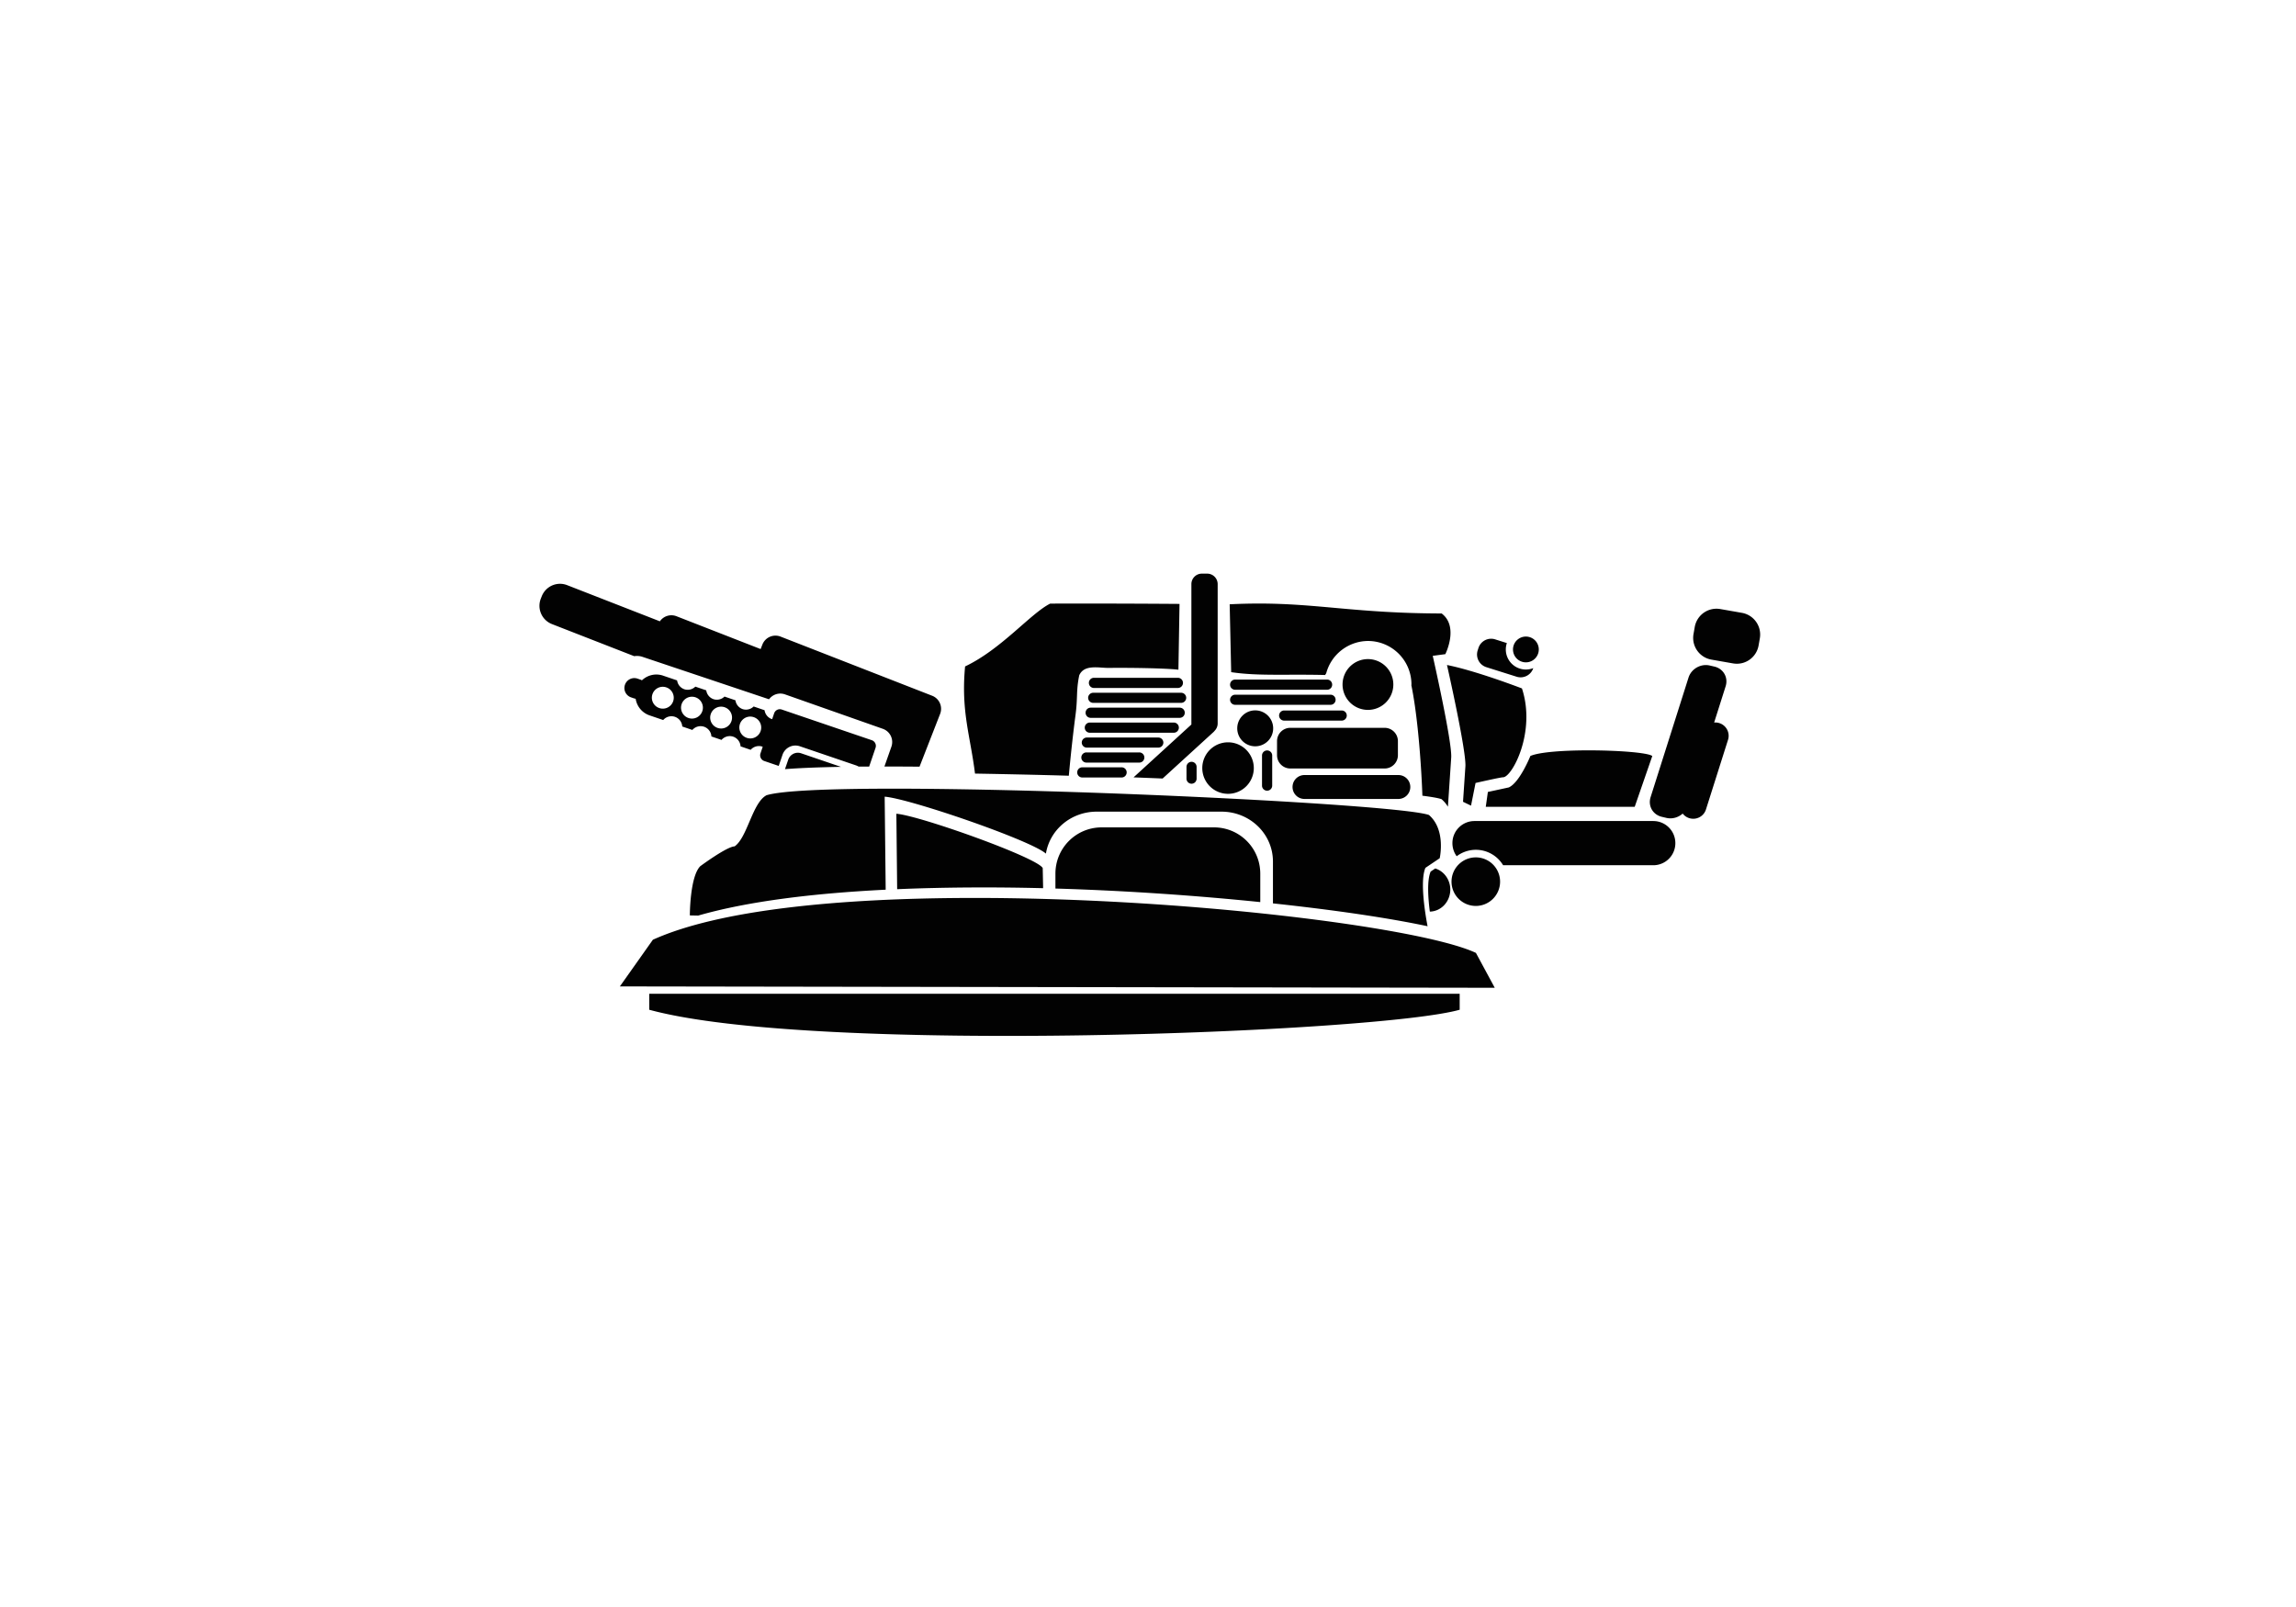 <?xml version="1.0" encoding="UTF-8" standalone="no"?>
<!-- Created with Inkscape (http://www.inkscape.org/) -->

<svg
   width="60mm"
   height="42mm"
   viewBox="0 0 60 42"
   version="1.1"
   id="svg8"
   inkscape:version="1.1.2 (0a00cf5339, 2022-02-04)"
   sodipodi:docname="Hoverbike.svg"
   xmlns:inkscape="http://www.inkscape.org/namespaces/inkscape"
   xmlns:sodipodi="http://sodipodi.sourceforge.net/DTD/sodipodi-0.dtd"
   xmlns="http://www.w3.org/2000/svg"
   xmlns:svg="http://www.w3.org/2000/svg"
   xmlns:rdf="http://www.w3.org/1999/02/22-rdf-syntax-ns#"
   xmlns:cc="http://creativecommons.org/ns#"
   xmlns:dc="http://purl.org/dc/elements/1.1/">
  <defs
     id="defs2">
    <inkscape:path-effect
       effect="copy_rotate"
       starting_point="62.825,51.903"
       origin="61.825,51.903"
       id="path-effect2032-9"
       is_visible="true"
       lpeversion="1"
       method="normal"
       num_copies="19"
       starting_angle="0"
       rotation_angle="18.947"
       gap="-0.01"
       copies_to_360="true"
       mirror_copies="false"
       split_items="false" />
    <inkscape:path-effect
       effect="copy_rotate"
       starting_point="62.825,52.034"
       origin="61.825,52.034"
       id="path-effect1183-6"
       is_visible="true"
       lpeversion="1"
       method="normal"
       num_copies="19"
       starting_angle="0"
       rotation_angle="18.947"
       gap="-0.01"
       copies_to_360="true"
       mirror_copies="false"
       split_items="false" />
    <inkscape:path-effect
       effect="copy_rotate"
       starting_point="64.01,52.034"
       origin="61.825,52.034"
       id="path-effect2800-4"
       is_visible="true"
       lpeversion="1"
       method="normal"
       num_copies="6"
       starting_angle="0"
       rotation_angle="60"
       gap="-0.01"
       copies_to_360="true"
       mirror_copies="false"
       split_items="false" />
    <inkscape:path-effect
       effect="copy_rotate"
       starting_point="62.825,51.903"
       origin="61.825,51.903"
       id="path-effect2032"
       is_visible="true"
       lpeversion="1"
       method="normal"
       num_copies="19"
       starting_angle="0"
       rotation_angle="18.947"
       gap="-0.01"
       copies_to_360="true"
       mirror_copies="false"
       split_items="false" />
    <inkscape:path-effect
       effect="copy_rotate"
       starting_point="62.818,52.034"
       origin="61.825,52.034"
       id="path-effect1183"
       is_visible="true"
       lpeversion="1"
       method="normal"
       num_copies="19"
       starting_angle="0"
       rotation_angle="18.947"
       gap="-0.01"
       copies_to_360="true"
       mirror_copies="false"
       split_items="false" />
    <inkscape:path-effect
       effect="copy_rotate"
       starting_point="64.01,52.034"
       origin="61.825,52.034"
       id="path-effect2800"
       is_visible="true"
       lpeversion="1"
       method="normal"
       num_copies="8"
       starting_angle="0"
       rotation_angle="45"
       gap="-0.01"
       copies_to_360="true"
       mirror_copies="false"
       split_items="false" />
    <inkscape:path-effect
       effect="copy_rotate"
       starting_point="62.825,51.903"
       origin="61.825,51.903"
       id="path-effect2032-8"
       is_visible="true"
       lpeversion="1"
       method="normal"
       num_copies="19"
       starting_angle="0"
       rotation_angle="18.947"
       gap="-0.01"
       copies_to_360="true"
       mirror_copies="false"
       split_items="false" />
    <inkscape:path-effect
       effect="copy_rotate"
       starting_point="62.818,52.034"
       origin="61.825,52.034"
       id="path-effect1183-9"
       is_visible="true"
       lpeversion="1"
       method="normal"
       num_copies="19"
       starting_angle="0"
       rotation_angle="18.947"
       gap="-0.01"
       copies_to_360="true"
       mirror_copies="false"
       split_items="false" />
    <inkscape:path-effect
       effect="copy_rotate"
       starting_point="64.01,52.034"
       origin="61.825,52.034"
       id="path-effect2800-6"
       is_visible="true"
       lpeversion="1"
       method="normal"
       num_copies="8"
       starting_angle="0"
       rotation_angle="45"
       gap="-0.01"
       copies_to_360="true"
       mirror_copies="false"
       split_items="false" />
    <inkscape:path-effect
       effect="copy_rotate"
       starting_point="62.825,51.903"
       origin="61.825,51.903"
       id="path-effect2032-4"
       is_visible="true"
       lpeversion="1"
       method="normal"
       num_copies="19"
       starting_angle="0"
       rotation_angle="18.947"
       gap="-0.01"
       copies_to_360="true"
       mirror_copies="false"
       split_items="false" />
    <inkscape:path-effect
       effect="copy_rotate"
       starting_point="62.818,52.034"
       origin="61.825,52.034"
       id="path-effect1183-8"
       is_visible="true"
       lpeversion="1"
       method="normal"
       num_copies="19"
       starting_angle="0"
       rotation_angle="18.947"
       gap="-0.01"
       copies_to_360="true"
       mirror_copies="false"
       split_items="false" />
    <inkscape:path-effect
       effect="copy_rotate"
       starting_point="64.01,52.034"
       origin="61.825,52.034"
       id="path-effect2800-8"
       is_visible="true"
       lpeversion="1"
       method="normal"
       num_copies="8"
       starting_angle="0"
       rotation_angle="45"
       gap="-0.01"
       copies_to_360="true"
       mirror_copies="false"
       split_items="false" />
  </defs>
  <sodipodi:namedview
     id="base"
     pagecolor="#ffffff"
     bordercolor="#666666"
     borderopacity="1.0"
     inkscape:pageopacity="0.0"
     inkscape:pageshadow="2"
     inkscape:zoom="5.6568542"
     inkscape:cx="129.84248"
     inkscape:cy="107.92217"
     inkscape:document-units="mm"
     inkscape:current-layer="layer3"
     showgrid="false"
     inkscape:window-width="1850"
     inkscape:window-height="1016"
     inkscape:window-x="70"
     inkscape:window-y="1107"
     inkscape:window-maximized="1"
     inkscape:snap-global="false"
     showguides="true"
     inkscape:pagecheckerboard="0"
     inkscape:guide-bbox="true" />
  <g
     inkscape:groupmode="layer"
     id="layer3"
     inkscape:label="Capa 2"
     style="display:inline">
    <path
       id="rect6574"
       style="fill:#000000;fill-opacity:0.992;stroke:none;stroke-width:18.454;stroke-linecap:round;stroke-dasharray:110.725, 110.725;stroke-dashoffset:142.097;stop-color:#000000"
       d="M 118.523 56.574 C 117.948 56.574 117.486 57.038 117.486 57.613 L 117.486 71.346 C 117.486 71.381 117.485 71.417 117.488 71.451 L 117.488 71.453 L 111.781 76.668 C 112.743 76.704 113.697 76.742 114.65 76.781 L 119.672 72.193 C 119.709 72.159 119.742 72.121 119.771 72.082 L 119.773 72.08 C 119.776 72.077 119.781 72.074 119.783 72.07 C 119.965 71.883 120.078 71.628 120.078 71.346 L 120.078 57.613 C 120.078 57.038 119.614 56.574 119.039 56.574 L 118.523 56.574 z M 55.174 57.578 C 54.417 57.599 53.713 58.065 53.42 58.816 L 53.332 59.039 C 52.941 60.041 53.433 61.162 54.436 61.553 L 62.541 64.715 C 62.806 64.675 63.083 64.69 63.355 64.781 L 75.838 68.967 C 76.189 68.488 76.821 68.276 77.412 68.484 L 87.057 71.879 C 87.781 72.134 88.157 72.922 87.902 73.646 L 87.215 75.598 C 88.326 75.598 89.479 75.602 90.678 75.613 L 92.707 70.412 C 92.986 69.697 92.635 68.896 91.92 68.617 L 76.975 62.785 C 76.259 62.506 75.459 62.859 75.18 63.574 L 75.008 64.014 L 66.713 60.777 C 66.101 60.539 65.429 60.761 65.072 61.277 L 55.934 57.713 C 55.683 57.615 55.426 57.571 55.174 57.578 z M 106.764 59.525 C 104.77 59.526 103.561 59.531 103.561 59.531 C 101.61 60.517 98.742 64.032 95.17 65.727 C 94.753 70.161 95.686 72.556 96.148 76.295 C 98.849 76.342 102.626 76.421 105.4 76.506 C 105.491 75.494 105.721 73.093 106.064 70.482 C 106.291 68.765 106.109 68.147 106.426 66.605 C 106.918 65.487 108.375 65.888 109.359 65.873 C 111.172 65.849 114.825 65.892 116.207 66.049 L 116.316 59.561 C 112.375 59.532 109.17 59.525 106.764 59.525 z M 124.002 59.525 C 123.142 59.528 122.236 59.55 121.262 59.598 L 121.41 66.291 C 124.063 66.691 126.791 66.476 130.676 66.572 C 130.71 66.513 130.747 66.454 130.783 66.396 A 4.291 4.291 0 0 1 134.896 63.217 A 4.291 4.291 0 0 1 139.188 67.508 A 4.291 4.291 0 0 1 139.176 67.568 C 139.436 68.837 139.636 70.301 139.791 71.748 C 140.15 75.089 140.254 78.126 140.266 78.477 C 141.195 78.595 141.842 78.71 142.15 78.816 C 142.413 79.039 142.62 79.293 142.783 79.562 L 143.109 74.699 C 143.198 73.119 141.287 64.682 141.287 64.682 L 142.529 64.516 C 142.529 64.516 143.889 61.809 142.168 60.504 C 133.744 60.485 130.026 59.511 124.004 59.525 L 124.002 59.525 z M 169.26 60.035 C 168.222 60.037 167.309 60.78 167.123 61.84 L 167.002 62.531 C 166.793 63.721 167.582 64.846 168.771 65.055 L 170.896 65.428 C 172.086 65.637 173.211 64.846 173.42 63.656 L 173.541 62.965 C 173.75 61.775 172.961 60.65 171.771 60.441 L 169.648 60.068 C 169.518 60.046 169.387 60.035 169.26 60.035 z M 150.473 62.781 A 1.271 1.271 0 0 0 149.201 64.053 A 1.271 1.271 0 0 0 150.473 65.324 A 1.271 1.271 0 0 0 151.744 64.053 A 1.271 1.271 0 0 0 150.473 62.781 z M 147.018 62.996 C 146.469 63.007 145.966 63.364 145.791 63.918 L 145.717 64.15 C 145.498 64.846 145.881 65.582 146.576 65.801 L 149.555 66.74 C 150.246 66.958 150.977 66.58 151.201 65.893 A 1.98 1.98 0 0 1 150.473 66.033 A 1.98 1.98 0 0 1 148.492 64.053 A 1.98 1.98 0 0 1 148.596 63.422 L 147.441 63.057 C 147.3 63.012 147.158 62.993 147.018 62.996 z M 134.896 65.004 A 2.504 2.504 0 0 0 132.393 67.508 A 2.504 2.504 0 0 0 134.896 70.014 A 2.504 2.504 0 0 0 137.4 67.508 A 2.504 2.504 0 0 0 134.896 65.004 z M 142.691 65.586 C 142.729 65.751 144.595 74.01 144.508 75.574 L 144.273 79.076 L 145.062 79.457 L 145.508 77.221 C 145.508 77.221 147.966 76.659 148.221 76.66 C 149.095 76.663 151.499 72.217 150.084 67.896 C 150.084 67.896 145.558 66.152 142.691 65.586 z M 168.191 65.592 C 167.444 65.604 166.74 66.098 166.508 66.832 L 162.771 78.617 C 162.496 79.487 162.991 80.352 163.879 80.559 L 164.332 80.666 C 164.911 80.801 165.51 80.62 165.934 80.238 C 166.092 80.443 166.312 80.603 166.578 80.688 C 167.273 80.908 168.01 80.527 168.23 79.832 L 170.404 72.969 C 170.625 72.274 170.244 71.537 169.549 71.316 C 169.378 71.262 169.204 71.246 169.037 71.26 L 170.17 67.686 C 170.446 66.816 169.951 65.949 169.062 65.742 L 168.609 65.637 C 168.471 65.604 168.33 65.59 168.191 65.592 z M 64.789 66.525 C 64.234 66.509 63.698 66.719 63.303 67.096 C 63.252 67.067 63.198 67.043 63.141 67.023 L 62.867 66.93 C 62.355 66.755 61.802 67.029 61.627 67.541 C 61.452 68.053 61.724 68.605 62.236 68.779 L 62.51 68.873 C 62.567 68.893 62.626 68.906 62.684 68.914 C 62.797 69.651 63.305 70.299 64.062 70.557 L 65.4 71.012 C 65.686 70.683 66.14 70.559 66.553 70.695 C 66.967 70.837 67.254 71.215 67.279 71.652 L 68.275 71.992 C 68.56 71.663 69.015 71.538 69.428 71.674 C 69.842 71.816 70.13 72.195 70.154 72.633 L 71.15 72.973 C 71.435 72.644 71.89 72.518 72.303 72.654 C 72.717 72.796 73.004 73.174 73.029 73.611 L 74.025 73.951 C 74.311 73.623 74.765 73.498 75.178 73.635 C 75.19 73.64 75.201 73.646 75.213 73.652 L 74.994 74.301 C 74.888 74.612 75.052 74.947 75.363 75.053 L 76.791 75.539 L 77.164 74.445 C 77.406 73.736 78.17 73.36 78.879 73.602 L 84.408 75.484 C 84.501 75.516 84.589 75.557 84.67 75.605 C 85.005 75.602 85.364 75.603 85.711 75.602 L 86.34 73.754 C 86.446 73.443 86.28 73.108 85.969 73.002 L 77.094 69.979 C 76.783 69.872 76.448 70.037 76.342 70.348 L 76.145 70.924 C 76.131 70.922 76.117 70.919 76.104 70.916 C 75.723 70.781 75.451 70.445 75.396 70.045 L 74.32 69.678 C 74.034 69.96 73.613 70.06 73.23 69.936 C 72.851 69.801 72.578 69.465 72.523 69.066 L 71.445 68.699 C 71.158 68.982 70.737 69.081 70.354 68.955 C 69.974 68.82 69.701 68.485 69.646 68.086 L 68.57 67.719 C 68.283 68.002 67.862 68.102 67.479 67.977 C 67.098 67.841 66.826 67.505 66.771 67.105 L 65.398 66.639 C 65.382 66.633 65.365 66.626 65.348 66.621 C 65.162 66.563 64.974 66.531 64.789 66.525 z M 107.879 66.848 A 0.5 0.5 0 0 0 107.377 67.35 A 0.5 0.5 0 0 0 107.879 67.852 L 116.154 67.852 A 0.5 0.5 0 0 0 116.656 67.35 A 0.5 0.5 0 0 0 116.154 66.848 L 107.879 66.848 z M 121.803 67.023 A 0.5 0.5 0 0 0 121.301 67.525 A 0.5 0.5 0 0 0 121.803 68.027 L 130.875 68.027 A 0.5 0.5 0 0 0 131.369 67.525 A 0.5 0.5 0 0 0 130.875 67.023 L 121.803 67.023 z M 65.381 67.734 C 65.412 67.735 65.443 67.737 65.475 67.74 C 65.554 67.749 65.633 67.767 65.709 67.793 C 66.273 67.984 66.574 68.597 66.383 69.16 C 66.191 69.724 65.577 70.025 65.014 69.832 C 64.45 69.641 64.148 69.028 64.34 68.465 C 64.492 68.018 64.916 67.725 65.381 67.734 z M 107.807 68.324 A 0.5 0.5 0 0 0 107.305 68.826 A 0.5 0.5 0 0 0 107.807 69.32 L 116.473 69.32 A 0.5 0.5 0 0 0 116.975 68.826 A 0.5 0.5 0 0 0 116.473 68.324 L 107.807 68.324 z M 121.803 68.516 A 0.5 0.5 0 0 0 121.301 69.018 A 0.5 0.5 0 0 0 121.803 69.512 L 131.207 69.512 A 0.5 0.5 0 0 0 131.709 69.018 A 0.5 0.5 0 0 0 131.207 68.516 L 121.803 68.516 z M 68.256 68.715 C 68.287 68.715 68.318 68.717 68.35 68.721 C 68.429 68.729 68.508 68.746 68.584 68.771 C 69.148 68.964 69.449 69.577 69.256 70.141 C 69.064 70.703 68.452 71.004 67.889 70.812 C 67.326 70.62 67.025 70.008 67.217 69.445 C 67.369 68.999 67.791 68.706 68.256 68.715 z M 71.129 69.695 C 71.16 69.696 71.191 69.698 71.223 69.701 C 71.303 69.709 71.382 69.726 71.459 69.752 C 72.022 69.944 72.323 70.556 72.131 71.119 C 71.939 71.682 71.327 71.983 70.764 71.791 C 70.201 71.599 69.9 70.987 70.092 70.424 C 70.244 69.979 70.665 69.687 71.129 69.695 z M 107.547 69.793 A 0.5 0.5 0 0 0 107.053 70.295 A 0.5 0.5 0 0 0 107.547 70.797 L 116.332 70.797 A 0.5 0.5 0 0 0 116.834 70.295 A 0.5 0.5 0 0 0 116.332 69.793 L 107.547 69.793 z M 123.779 70.061 A 1.771 1.771 0 0 0 122.008 71.832 A 1.771 1.771 0 0 0 123.779 73.604 A 1.771 1.771 0 0 0 125.551 71.832 A 1.771 1.771 0 0 0 123.779 70.061 z M 126.637 70.072 A 0.5 0.5 0 0 0 126.135 70.568 A 0.5 0.5 0 0 0 126.637 71.07 L 132.307 71.07 A 0.5 0.5 0 0 0 132.809 70.568 A 0.5 0.5 0 0 0 132.307 70.072 L 126.637 70.072 z M 74.006 70.674 C 74.037 70.674 74.068 70.676 74.1 70.68 C 74.18 70.688 74.259 70.706 74.336 70.732 C 74.899 70.925 75.199 71.537 75.008 72.1 C 74.816 72.662 74.204 72.963 73.641 72.771 C 73.077 72.58 72.775 71.968 72.967 71.404 C 73.119 70.958 73.541 70.665 74.006 70.674 z M 107.473 71.262 A 0.5 0.5 0 0 0 106.971 71.764 A 0.5 0.5 0 0 0 107.473 72.266 L 115.748 72.266 A 0.5 0.5 0 0 0 116.25 71.764 A 0.5 0.5 0 0 0 115.748 71.262 L 107.473 71.262 z M 127.248 71.781 C 126.519 71.781 125.932 72.369 125.932 73.098 L 125.932 74.477 C 125.932 75.206 126.519 75.793 127.248 75.793 L 136.535 75.793 C 137.264 75.793 137.852 75.206 137.852 74.477 L 137.852 73.098 C 137.852 72.369 137.264 71.781 136.535 71.781 L 127.248 71.781 z M 107.178 72.738 A 0.5 0.5 0 0 0 106.676 73.24 A 0.5 0.5 0 0 0 107.178 73.734 L 114.221 73.734 A 0.5 0.5 0 0 0 114.723 73.24 A 0.5 0.5 0 0 0 114.221 72.738 L 107.178 72.738 z M 121.1 73.211 A 2.54 2.54 0 0 0 118.561 75.75 A 2.54 2.54 0 0 0 121.1 78.291 A 2.54 2.54 0 0 0 123.641 75.75 A 2.54 2.54 0 0 0 121.1 73.211 z M 156.42 74.004 C 154.081 74.015 151.803 74.176 150.916 74.557 C 150.916 74.557 149.869 77.171 148.787 77.66 L 146.723 78.107 L 146.516 79.572 L 161.203 79.572 L 162.936 74.564 C 162.539 74.226 159.428 73.99 156.42 74.004 z M 124.953 74.012 A 0.5 0.5 0 0 0 124.451 74.514 L 124.451 77.488 A 0.5 0.5 0 0 0 124.953 77.982 A 0.5 0.5 0 0 0 125.455 77.488 L 125.455 74.514 A 0.5 0.5 0 0 0 124.953 74.012 z M 107.135 74.207 A 0.5 0.5 0 0 0 106.633 74.709 A 0.5 0.5 0 0 0 107.135 75.211 L 112.346 75.211 A 0.5 0.5 0 0 0 112.848 74.709 A 0.5 0.5 0 0 0 112.346 74.207 L 107.135 74.207 z M 78.707 74.24 C 78.278 74.229 77.877 74.495 77.73 74.924 L 77.41 75.857 C 78.854 75.744 80.731 75.67 82.928 75.631 L 79.006 74.295 C 78.907 74.261 78.806 74.243 78.707 74.24 z M 117.506 75.133 A 0.5 0.5 0 0 0 117.004 75.635 L 117.004 76.801 A 0.5 0.5 0 0 0 117.506 77.295 A 0.5 0.5 0 0 0 118 76.801 L 118 75.635 A 0.5 0.5 0 0 0 117.506 75.133 z M 106.729 75.676 A 0.5 0.5 0 0 0 106.227 76.178 A 0.5 0.5 0 0 0 106.729 76.68 L 110.604 76.68 A 0.5 0.5 0 0 0 111.105 76.178 A 0.5 0.5 0 0 0 110.604 75.676 L 106.729 75.676 z M 128.641 76.438 C 127.987 76.438 127.461 76.964 127.461 77.617 C 127.461 78.271 127.987 78.797 128.641 78.797 L 137.895 78.797 C 138.548 78.797 139.074 78.271 139.074 77.617 C 139.074 76.964 138.548 76.438 137.895 76.438 L 128.641 76.438 z M 87.812 77.783 C 81.699 77.789 77.099 77.976 75.592 78.43 C 74.196 79.154 73.707 82.593 72.445 83.471 C 71.653 83.502 69.059 85.426 69.059 85.426 C 68.026 86.449 68.027 90.283 68.027 90.283 L 68.85 90.299 C 73.719 88.896 80.195 88.1 87.34 87.746 L 87.24 78.572 C 89.682 78.756 101.648 82.869 103.141 84.188 C 103.525 81.835 105.616 80.049 108.154 80.049 L 120.449 80.049 C 123.263 80.049 125.529 82.243 125.529 84.971 L 125.529 89.096 C 131.586 89.745 136.917 90.529 140.777 91.35 C 140.608 90.473 139.978 86.968 140.564 85.592 L 141.973 84.643 C 141.973 84.643 142.617 81.844 140.91 80.377 C 138.1 79.389 106.152 77.766 87.812 77.783 z M 88.393 80.256 L 88.471 87.697 C 93.096 87.5 97.97 87.476 102.865 87.598 L 102.826 85.619 C 102.351 84.599 90.689 80.434 88.393 80.256 z M 145.406 80.975 C 144.199 80.975 143.227 81.947 143.227 83.154 C 143.227 83.639 143.383 84.086 143.648 84.447 A 3.142 3.142 0 0 1 145.535 83.811 A 3.142 3.142 0 0 1 148.227 85.334 L 163.031 85.334 C 164.239 85.334 165.211 84.362 165.211 83.154 C 165.211 81.947 164.239 80.975 163.031 80.975 L 145.406 80.975 z M 108.646 81.6 C 106.115 81.6 104.078 83.637 104.078 86.168 L 104.078 87.633 C 111.084 87.839 118.023 88.329 124.279 88.969 L 124.279 86.168 C 124.279 83.637 122.24 81.6 119.709 81.6 L 108.646 81.6 z M 145.533 84.559 A 2.395 2.395 0 0 0 143.139 86.953 A 2.395 2.395 0 0 0 145.533 89.348 A 2.395 2.395 0 0 0 147.928 86.953 A 2.395 2.395 0 0 0 145.533 84.559 z M 141.533 85.652 L 141.08 85.959 C 140.711 86.826 140.823 88.54 141 89.908 A 2.06 2.175 0 0 0 143.018 87.74 A 2.06 2.175 0 0 0 141.533 85.652 z M 95.479 88.561 C 82.777 88.596 70.932 89.72 64.383 92.682 L 61.127 97.285 L 147.402 97.42 L 145.545 93.98 C 140.191 91.465 116.647 88.501 95.479 88.561 z M 64.023 98.012 L 64.023 99.586 C 80.29 104.033 135.964 101.852 143.943 99.586 L 143.943 98.012 L 64.023 98.012 z "
       transform="scale(0.265)" />
  </g>
</svg>
